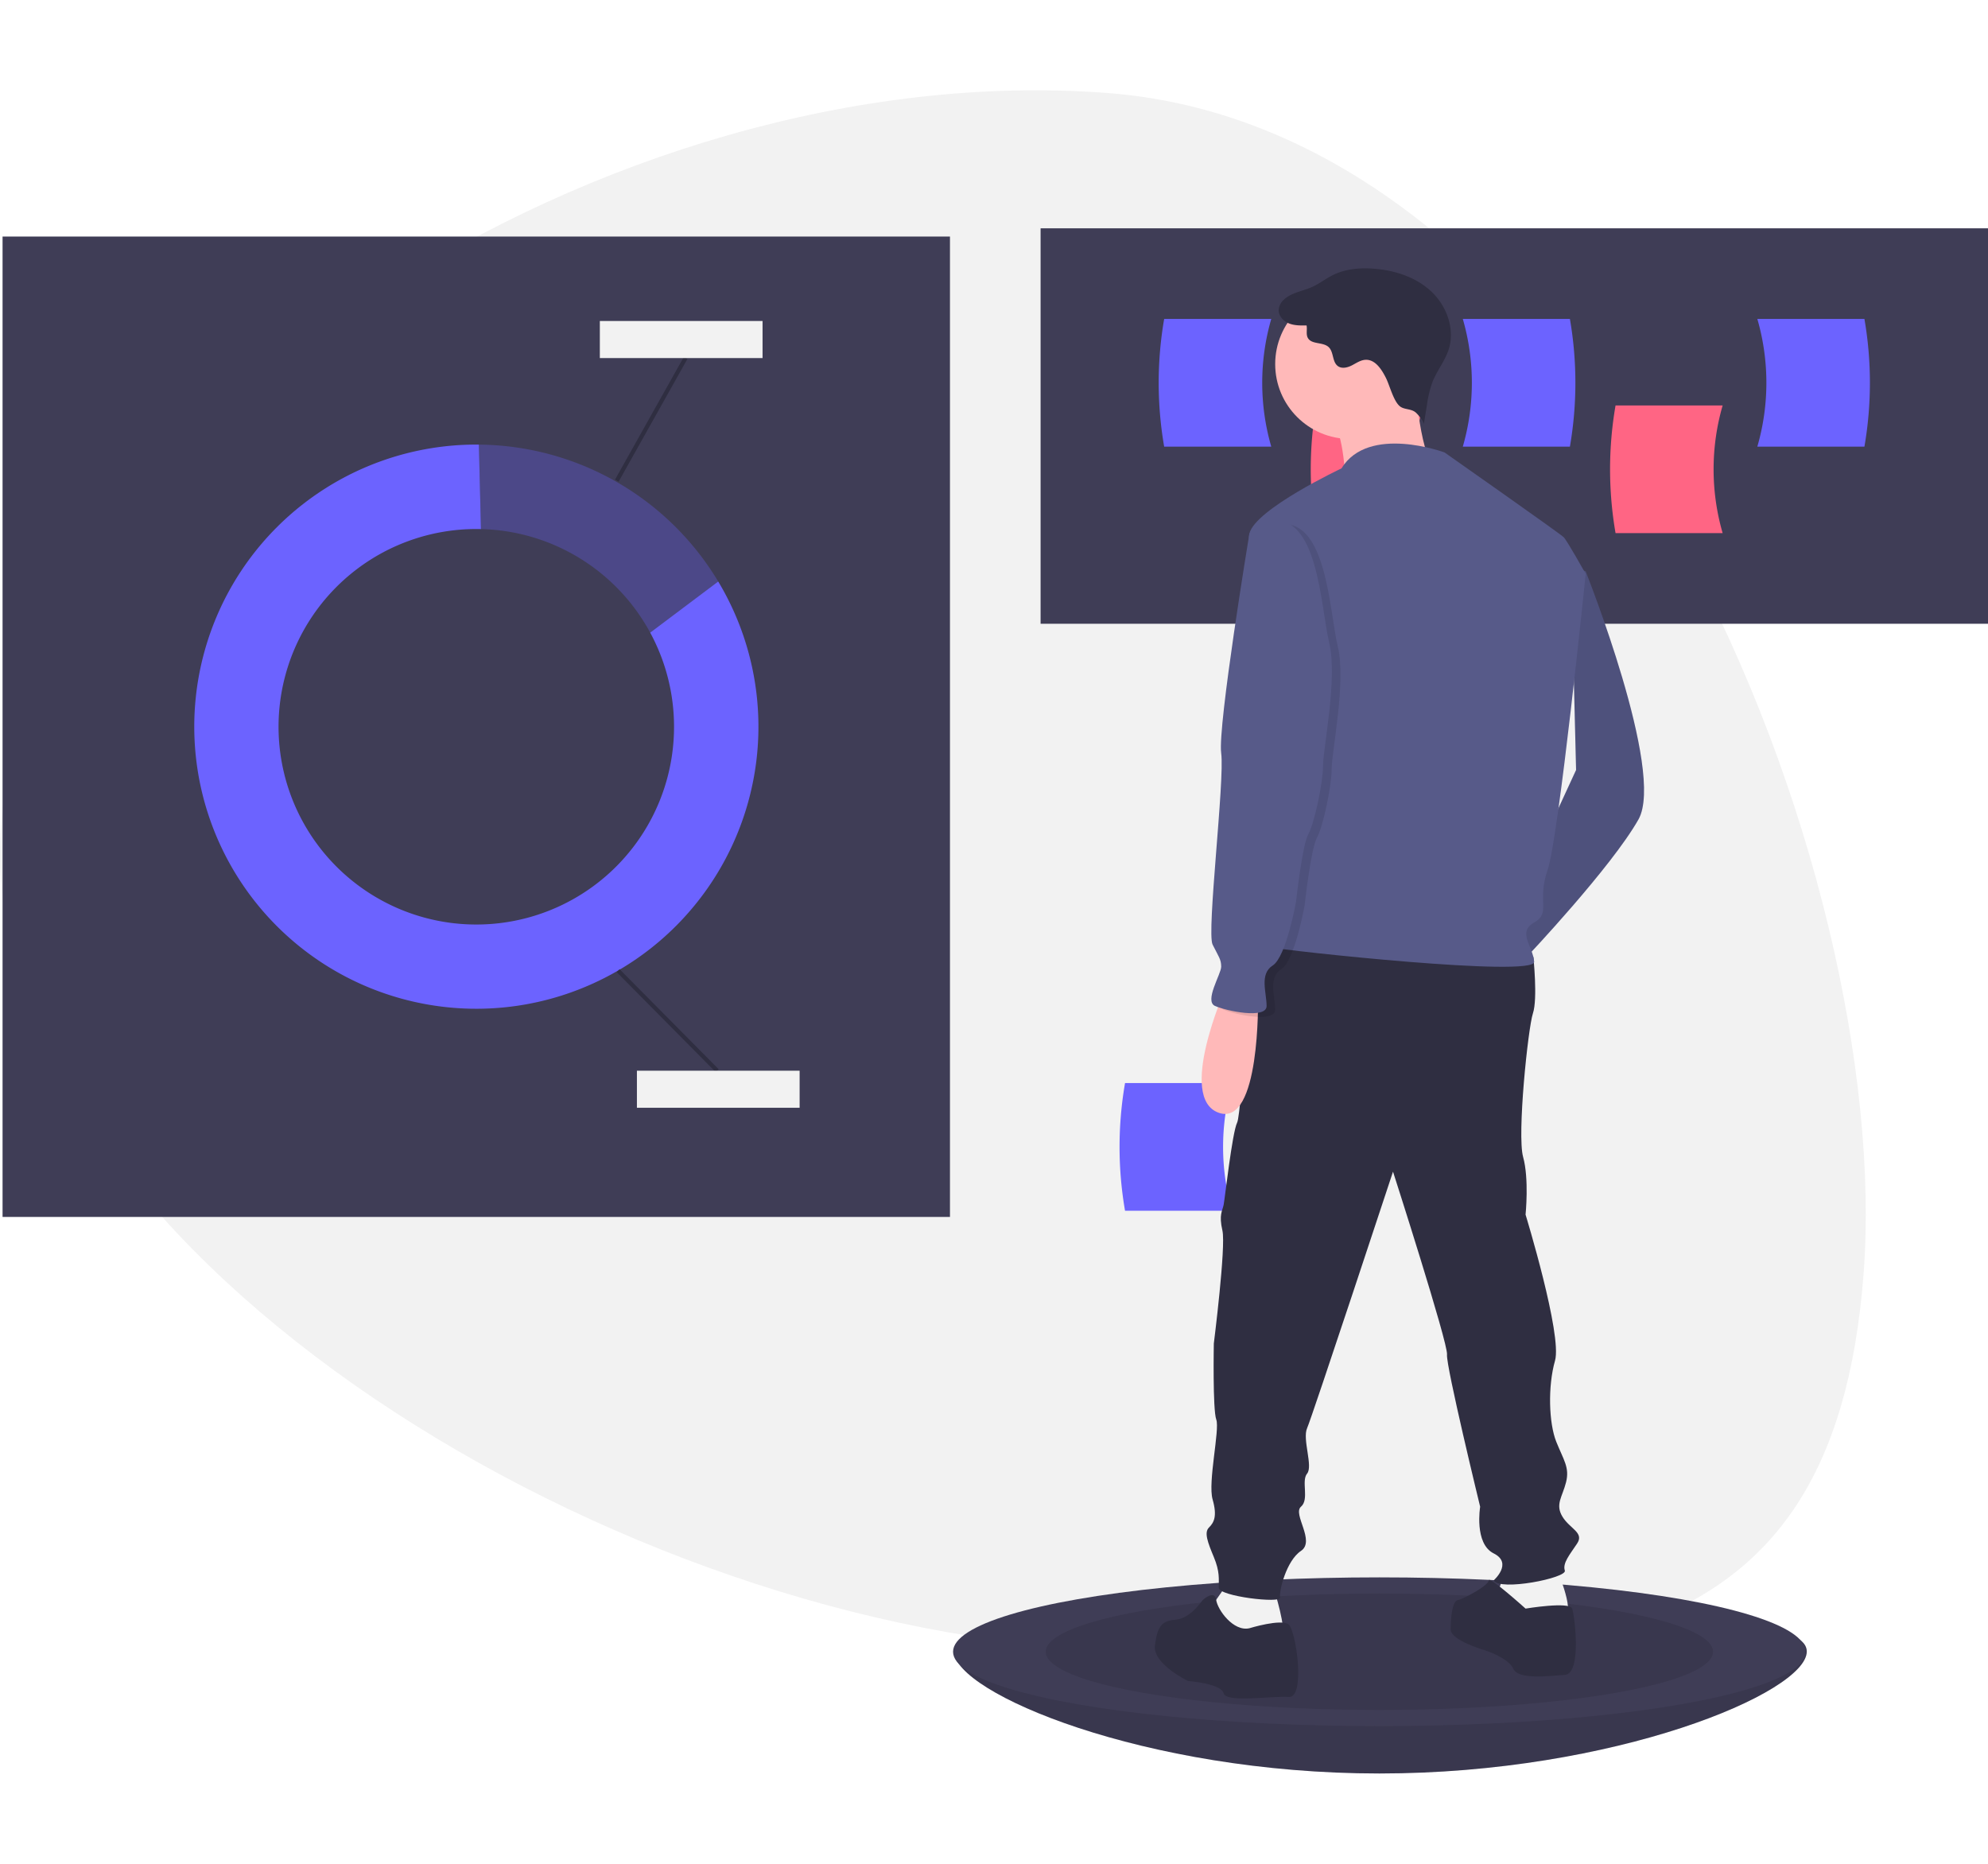 <svg id="adb96194-0c93-4caf-add0-a6cc39fafbf3" data-name="Layer 1" xmlns="http://www.w3.org/2000/svg" width="800.245" height="750.223" viewBox="0 0 965.245 817.223"><title>marketing</title><path d="M634.671,797.326C392.272,778.88,103.2,591.06,117.917,397.669S412.603,24.247,655.002,42.693,1036.934,422.555,1022.217,615.947,877.07,815.773,634.671,797.326Z" transform="translate(-117.377 -41.388)" fill="#f2f2f2"/><rect x="1.245" y="71.008" width="460" height="476" fill="#3f3d56"/><path d="M350.901,254.425c-.757-.018-1.516-.029-2.278-.029a95.95,95.95,0,1,0,84.443,50.297l-79.443,59.703Z" transform="translate(-117.377 -41.388)" fill="none"/><path d="M433.066,304.693a96.013,96.013,0,1,1-84.443-50.297c.762,0,1.521.011,2.278.029l-1.015-41.013c-.421-.004-.841-.016-1.263-.016a136.961,136.961,0,1,0,117.471,66.476Z" transform="translate(-117.377 -41.388)" fill="#6c63ff"/><path d="M433.066,304.693l33.028-24.821A136.919,136.919,0,0,0,349.885,213.412l1.015,41.013A95.986,95.986,0,0,1,433.066,304.693Z" transform="translate(-117.377 -41.388)" fill="#6c63ff" opacity="0.3"/><line x1="300.136" y1="427.444" x2="348.245" y2="476.008" fill="none" stroke="#2f2e41" stroke-miterlimit="10" stroke-width="2"/><line x1="332.909" y1="129.915" x2="299.472" y2="189.537" fill="none" stroke="#2f2e41" stroke-miterlimit="10" stroke-width="2"/><rect x="309.245" y="476.008" width="79" height="18" fill="#f2f2f2"/><rect x="291.245" y="112.008" width="79" height="18" fill="#f2f2f2"/><rect x="505.245" y="67.008" width="460" height="192" fill="#3f3d56"/><path d="M808.453,256.396h-52a181.872,181.872,0,0,1,0-62h52A111.559,111.559,0,0,0,808.453,256.396Z" transform="translate(-117.377 -41.388)" fill="#ff6584"/><path d="M953.784,256.396h-52a181.872,181.872,0,0,1,0-62h52A111.559,111.559,0,0,0,953.784,256.396Z" transform="translate(-117.377 -41.388)" fill="#ff6584"/><path d="M734.623,214.396h-52a181.872,181.872,0,0,1,0-62h52A111.559,111.559,0,0,0,734.623,214.396Z" transform="translate(-117.377 -41.388)" fill="#6c63ff"/><path d="M827.623,214.396h52a181.872,181.872,0,0,0,0-62h-52A111.559,111.559,0,0,1,827.623,214.396Z" transform="translate(-117.377 -41.388)" fill="#6c63ff"/><path d="M970.623,214.396h52a181.872,181.872,0,0,0,0-62h-52A111.559,111.559,0,0,1,970.623,214.396Z" transform="translate(-117.377 -41.388)" fill="#6c63ff"/><path d="M994.623,799.396c0,19.942-93.177,59.215-207.5,59.215s-206.5-39.274-206.5-59.215,92.177-13,206.5-13S994.623,779.454,994.623,799.396Z" transform="translate(-117.377 -41.388)" fill="#3f3d56"/><path d="M994.623,799.396c0,19.942-93.177,59.215-207.5,59.215s-206.5-39.274-206.5-59.215,92.177-13,206.5-13S994.623,779.454,994.623,799.396Z" transform="translate(-117.377 -41.388)" opacity="0.1"/><ellipse cx="669.745" cy="758.115" rx="207" ry="36.108" fill="#3f3d56"/><ellipse cx="669.745" cy="758.115" rx="162" ry="28.258" opacity="0.1"/><path d="M715.623,585.396h-52a181.872,181.872,0,0,1,0-62h52A111.559,111.559,0,0,0,715.623,585.396Z" transform="translate(-117.377 -41.388)" fill="#6c63ff"/><path d="M880.139,271.444l7.151,3.575s38.734,97.132,25.624,120.372-54.227,66.741-54.227,66.741l-7.747-22.048,31.683-68.688Z" transform="translate(-117.377 -41.388)" fill="#575a89"/><path d="M880.139,271.444l7.151,3.575s38.734,97.132,25.624,120.372-54.227,66.741-54.227,66.741l-7.747-22.048,31.683-68.688Z" transform="translate(-117.377 -41.388)" opacity="0.1"/><path d="M872.393,757.104s10.13,23.24,4.767,25.028-11.918,1.788-18.473,1.788-14.302-2.384-15.493-4.767,4.767-17.877,4.767-17.877Z" transform="translate(-117.377 -41.388)" fill="#f2f2f2"/><path d="M735.931,769.022s6.555,20.857,3.575,22.048-12.514,6.555-17.877,4.767-13.706-5.959-15.493-7.747,0-11.322,0-11.322l8.343-11.918Z" transform="translate(-117.377 -41.388)" fill="#f2f2f2"/><path d="M853.324,459.153l8.542,2.98s2.184,20.261-.199,27.412-7.747,58.994-4.767,69.721,1.192,28.007,1.192,28.007,17.877,58.398,14.302,70.912-2.98,30.391.596,39.33,6.555,12.514,4.767,19.665-5.363,10.726-1.788,16.685,10.726,7.747,7.151,13.11-7.151,9.534-5.959,13.11-31.583,10.13-34.562,4.767c0,0,9.534-8.343,0-13.11s-6.555-22.644-6.555-22.644-16.685-68.529-16.089-73.892-26.22-88.789-26.22-88.789S754.404,685.596,752.02,690.959s2.98,18.473,0,22.048,1.192,12.514-2.98,16.089,7.151,16.685,0,21.452-10.726,19.665-10.13,22.644-29.795-.596-29.795-4.767.596-7.747-2.384-14.898-4.767-11.918-2.384-14.302,4.171-5.363,1.788-13.706,3.575-33.966,1.788-38.734-1.192-36.946-1.192-36.946,5.959-47.076,4.171-54.823,0-9.534.596-12.514,4.171-35.158,6.555-39.925,5.363-86.406,19.069-90.577S853.324,459.153,853.324,459.153Z" transform="translate(-117.377 -41.388)" fill="#2f2e41"/><path d="M858.091,778.556s21.452-3.575,22.644,0,4.767,31.583-3.575,32.179-22.644,2.384-25.028-2.98-13.706-8.939-13.706-8.939-16.685-4.767-16.685-10.13.596-13.706,3.575-14.302,14.898-7.151,14.898-9.534S858.091,778.556,858.091,778.556Z" transform="translate(-117.377 -41.388)" fill="#2f2e41"/><path d="M724.013,788.091s15.493-4.767,19.069-1.788,8.343,35.754,0,35.158-30.391,2.98-31.583-1.788-17.281-5.959-17.281-5.959-17.281-8.343-16.089-17.281,2.98-11.918,10.13-12.514,12.514-8.939,13.11-9.534,5.85-4.952,6.5-.092S716.266,789.878,724.013,788.091Z" transform="translate(-117.377 -41.388)" fill="#2f2e41"/><circle cx="655.5" cy="132.923" r="36.35" fill="#ffb9b9"/><path d="M804.46,182.654s2.384,39.925,11.322,43.501-45.289,3.575-45.289,3.575-.596-25.028-8.343-30.987S804.46,182.654,804.46,182.654Z" transform="translate(-117.377 -41.388)" fill="#ffb9b9"/><path d="M818.761,217.217s-36.946-13.706-50.056,7.747c0,0-41.713,19.665-44.693,31.583s25.028,101.303,25.028,101.303,0,73.892-5.959,81.639-17.281,16.089-9.534,17.877,129.311,14.898,128.715,7.151-8.343-14.302,0-19.069,1.192-10.13,6.555-25.624,18.473-143.612,18.473-143.612-8.939-16.089-10.726-17.877S818.761,217.217,818.761,217.217Z" transform="translate(-117.377 -41.388)" fill="#575a89"/><path d="M712.095,478.222s-23.24,52.439-2.98,59.59S728.184,482.393,728.184,482.393Z" transform="translate(-117.377 -41.388)" fill="#ffb9b9"/><path d="M790.313,181.072c-2.107-4.222-5.261-9.092-9.973-8.835-2.382.13-4.437,1.612-6.56,2.701s-4.844,1.763-6.785.376c-2.84-2.028-1.959-6.84-4.499-9.233-2.773-2.612-8.35-1.154-10.139-4.517-.955-1.796-.184-4.024-.6-6.015-2.902.054-5.898.093-8.588-.998s-5.02-3.617-4.945-6.519a7.456,7.456,0,0,1,2.663-5.127c3.663-3.331,8.962-3.97,13.482-5.99,3.597-1.608,6.725-4.113,10.261-5.852,6.085-2.993,13.105-3.573,19.867-3.057,10.252.783,20.62,4.186,28.054,11.289s11.369,18.309,8.163,28.078c-1.817,5.536-5.667,10.189-7.816,15.605a54.622,54.622,0,0,0-2.723,11.446l-1.509,9.255c.235-1.44-2.928-5.053-3.965-5.913-2.262-1.875-5.553-1.239-7.654-2.976C793.939,192.22,792.141,184.735,790.313,181.072Z" transform="translate(-117.377 -41.388)" fill="#2f2e41"/><path d="M737.719,252.375l-9.534,5.959s-15.493,93.557-13.706,106.666-7.151,87.002-4.171,92.961,4.171,7.151,4.171,10.726-8.343,16.685-2.98,19.069,25.028,6.555,25.028,0-3.575-15.493,2.98-19.665,11.322-30.987,11.322-30.987,2.98-27.411,5.959-32.775,7.151-25.028,7.151-33.371,7.151-42.309,2.98-59.59S761.555,247.608,737.719,252.375Z" transform="translate(-117.377 -41.388)" opacity="0.1"/><path d="M733.547,250.587l-9.534,5.959s-15.493,93.557-13.706,106.666-7.151,87.002-4.171,92.961,4.171,7.151,4.171,10.726-8.343,16.685-2.98,19.069,25.028,6.555,25.028,0-3.575-15.493,2.98-19.665,11.322-30.987,11.322-30.987,2.98-27.411,5.959-32.775,7.151-25.028,7.151-33.371,7.151-42.309,2.98-59.59S757.384,245.82,733.547,250.587Z" transform="translate(-117.377 -41.388)" fill="#575a89"/></svg>
